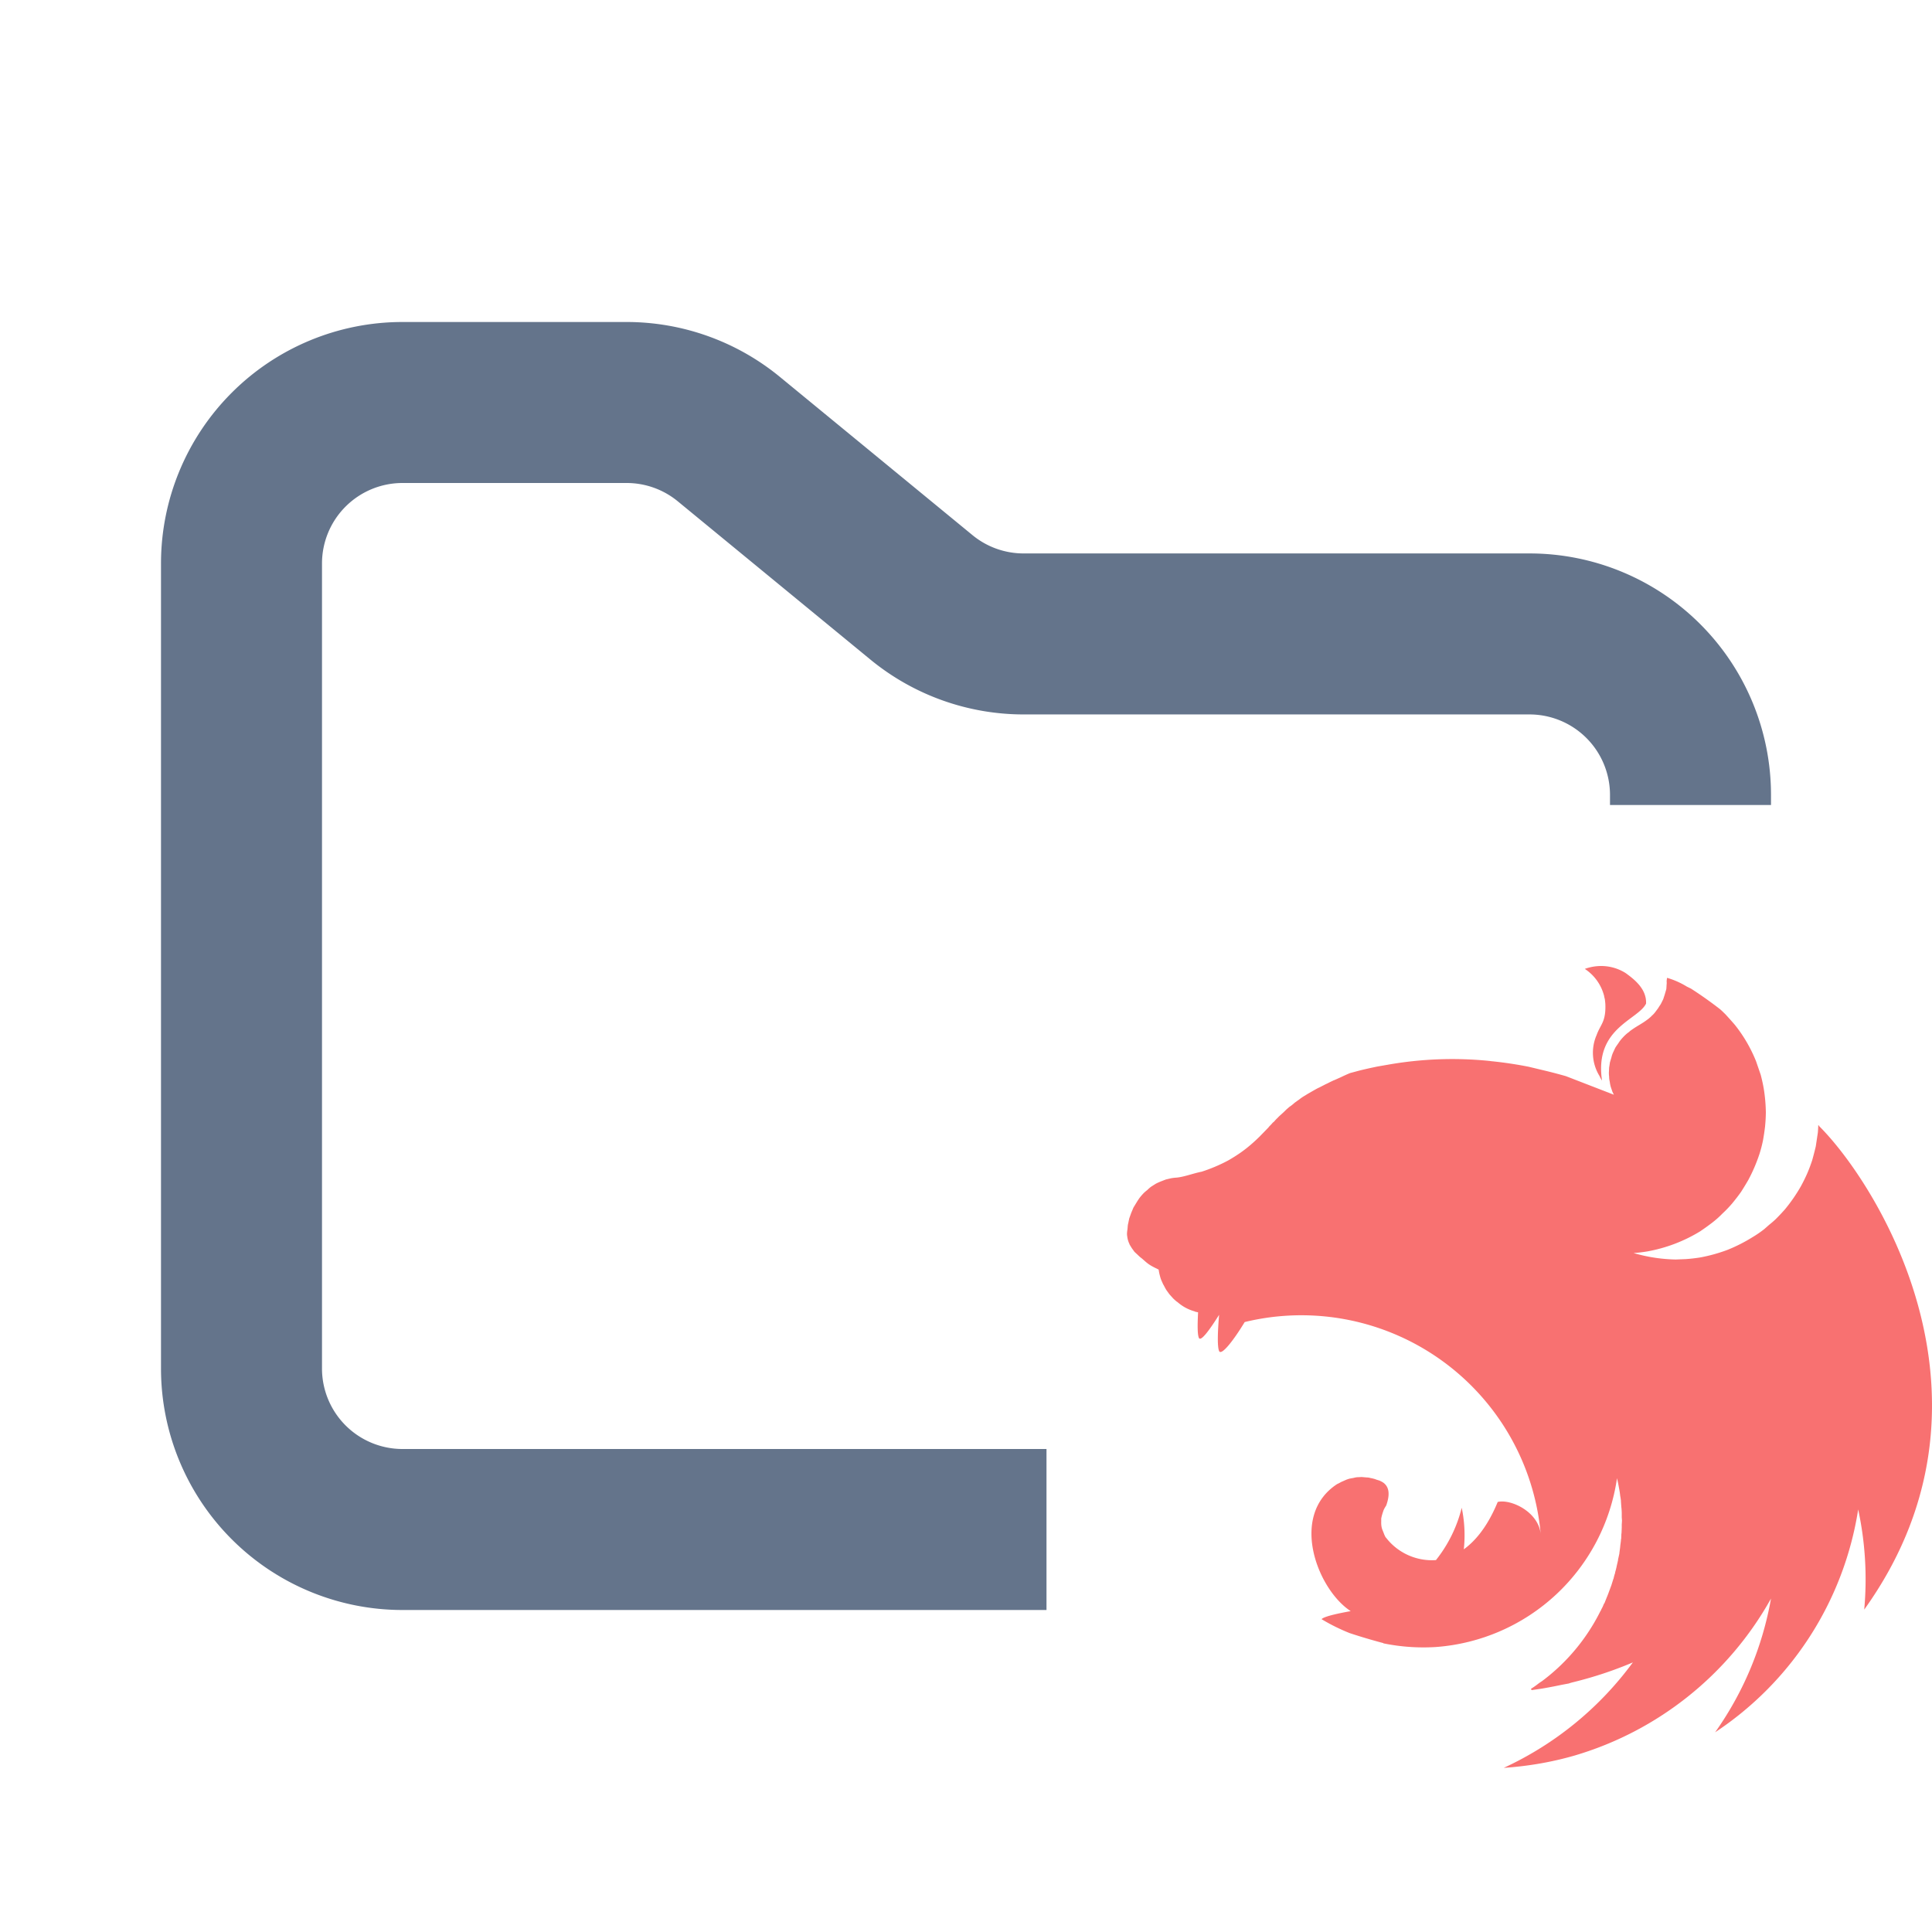 <svg xmlns="http://www.w3.org/2000/svg" width="24" height="24" fill="none"><path fill="#64748B" fill-rule="evenodd" d="M5 4a3 3 0 0 0-3 3v10a3 3 0 0 0 3 3h8v-2H5a1 1 0 0 1-1-1V7a1 1 0 0 1 1-1h2.784a1 1 0 0 1 .635.227l2.393 1.966a3 3 0 0 0 1.904.682H19a1 1 0 0 1 1 1V10h2v-.125a3 3 0 0 0-3-3h-6.284a1 1 0 0 1-.635-.227L9.688 4.682A3 3 0 0 0 7.784 4z" clip-rule="evenodd"/><path fill="#F87171" fill-rule="evenodd" d="M19.888 12a.6.6 0 0 0-.201.036.57.57 0 0 1 .24.336c.002.018.008.03.01.049l.005.046c.01.228-.06.256-.108.39a.55.55 0 0 0 .036.51.3.3 0 0 0 .031.056c-.098-.653.447-.751.547-.956.008-.178-.139-.297-.255-.38a.57.57 0 0 0-.305-.087m.821.147c-.01.06-.002.044-.005.075-.002.02-.002.047-.005.067l-.018.062-.02.062-.03.06-.02.03-.015.024-.039.052q-.02.025-.046.046v.003c-.016.012-.031.028-.05.04-.054.042-.116.073-.173.112-.018.013-.036.023-.051.039a.4.4 0 0 0-.05.041q-.024.023-.046.049-.021.024-.038.052-.02.027-.037.054l-.028.06q-.013.029-.02.059l-.019.064-.005.034-.005.03-.003.065q0 .023.003.047 0 .03.008.064.004.032.012.062l.021.062.018.037-.594-.23a6 6 0 0 0-.3-.078l-.162-.039a5 5 0 0 0-.47-.07l-.013-.002a4.6 4.6 0 0 0-1.273.047l-.116.02q-.12.024-.233.052l-.116.031q-.058.024-.111.05l-.085.038q-.008.002-.013.005-.039.018-.073.036l-.018.008-.08.041q-.028.013-.051.026l-.023.013-.068.039-.062.038q-.028.018-.051.037l-.008.005-.05.036-.004.005-.039.031-.015.01-.04.034q-.004.007-.01.01-.022.023-.046.044-.003.001-.005.005-.024.02-.047.044-.002.005-.005.005-.02.019-.039.042l-.018.015q-.02.024-.044.047l-.01.013-.06.062-.007.007a2 2 0 0 1-.132.127q-.07.062-.144.114-.076.053-.155.098a2 2 0 0 1-.33.14c-.11.022-.22.066-.316.074q-.032.002-.065.008l-.064.015-.062.024q-.03.012-.062.028l-.057.036a.4.4 0 0 0-.051.044.4.4 0 0 0-.052.046q-.024.026-.044.052-.021.03-.039.06l-.036.059-.028.067-.024.067-.013.062-.002.008c-.005.023-.005.054-.008.07q-.004.025-.005.051 0 .017.003.034a.3.3 0 0 0 .028.095v.003l.028.046.034.047.044.041a.4.4 0 0 0 .049.042c.062.054.077.072.158.113l.04.02.009.004.002.012q.005.032.013.062a.4.4 0 0 0 .02.062l.021.047.008.013q.015.03.031.057l.039.054.044.049q.021.021.049.044l.005.002a.54.54 0 0 0 .214.117l.01.005.034.007c-.007.14-.01.272.01.318.024.052.137-.106.251-.287-.015.179-.026.388 0 .45.028.064.183-.137.318-.36a2.985 2.985 0 0 1 3.677 2.63c-.033-.28-.377-.434-.534-.395-.078.19-.21.436-.421.588.018-.17.01-.345-.026-.516a1.7 1.7 0 0 1-.32.65.72.72 0 0 1-.62-.278c-.01-.008-.013-.023-.02-.034l-.021-.054a.2.2 0 0 1-.016-.054q-.004-.026-.003-.057v-.039q.005-.027.013-.054t.018-.054q.013-.027.031-.054c.044-.124.044-.225-.036-.284a.3.3 0 0 0-.049-.026l-.033-.01-.021-.008q-.027-.008-.054-.013a.2.2 0 0 0-.055-.008l-.056-.005-.04.002a.2.2 0 0 0-.056.008l-.054.01q-.027.007-.054.019l-.052.023q-.022.013-.05.026c-.6.392-.242 1.312.169 1.578-.155.028-.313.062-.357.095l-.005.005q.166.1.349.173c.165.055.34.104.418.124v.003q.322.066.651.046a2.456 2.456 0 0 0 2.252-2.097l.015.067c.008.047.019.096.024.145v.003q.007.035.01.067v.01l.005.067q.005.043.005.085v.042l.003.041-.003.047v.036l-.002.052q0 .014-.003.033l-.002.057q-.004.011-.003.023l-.008.06-.002.023-.01.075v.005l-.016.072v.008l-.016.07-.002.01q-.007.034-.018.07v.007q-.013.039-.02.073-.004.004-.003.005l-.024.077-.028.075q-.014.04-.029.075l-.03.075h-.003c-.01.023-.02.05-.034.072q-.003.011-.008.018l-.005.008a2.44 2.44 0 0 1-.725.868q-.032.02-.062.044l-.018.013q-.027.02-.057.038l.008.016h.002l.109-.016h.002a6 6 0 0 0 .258-.049l.037-.007.054-.01q.022-.008.046-.014.39-.095.75-.248a4.14 4.14 0 0 1-1.604 1.31c.297-.02.593-.07.88-.153a4.13 4.13 0 0 0 2.44-1.95 4.1 4.1 0 0 1-.694 1.661 4.07 4.07 0 0 0 1.777-2.768c.088.408.113.829.075 1.244 1.864-2.6.154-5.296-.56-6.006q-.005-.007-.006-.013-.004.002-.003.005 0-.003-.002-.005-.001.046-.005.093l-.026.173q-.02.084-.044.17a2 2 0 0 1-.062.165q-.035.079-.078.158a2 2 0 0 1-.198.287q-.06.068-.122.129-.037.034-.075.064l-.059.052q-.068.054-.145.1a2 2 0 0 1-.315.16 2 2 0 0 1-.34.094q-.091.014-.176.02l-.124.005a2 2 0 0 1-.524-.08h-.003q.086-.006.17-.02a1.9 1.9 0 0 0 .659-.25q.074-.05.145-.104t.131-.116q.065-.06.122-.127.058-.07.108-.14l.016-.025q.039-.062.075-.124a2 2 0 0 0 .139-.323q.026-.081.044-.168.016-.089.026-.173.009-.09.01-.175a2 2 0 0 0-.026-.297 2 2 0 0 0-.038-.173l-.057-.166a1.8 1.8 0 0 0-.264-.454q-.057-.066-.118-.132c-.021-.02-.044-.044-.068-.064a5 5 0 0 0-.359-.254l-.051-.025a1 1 0 0 0-.246-.109" clip-rule="evenodd"/></svg>